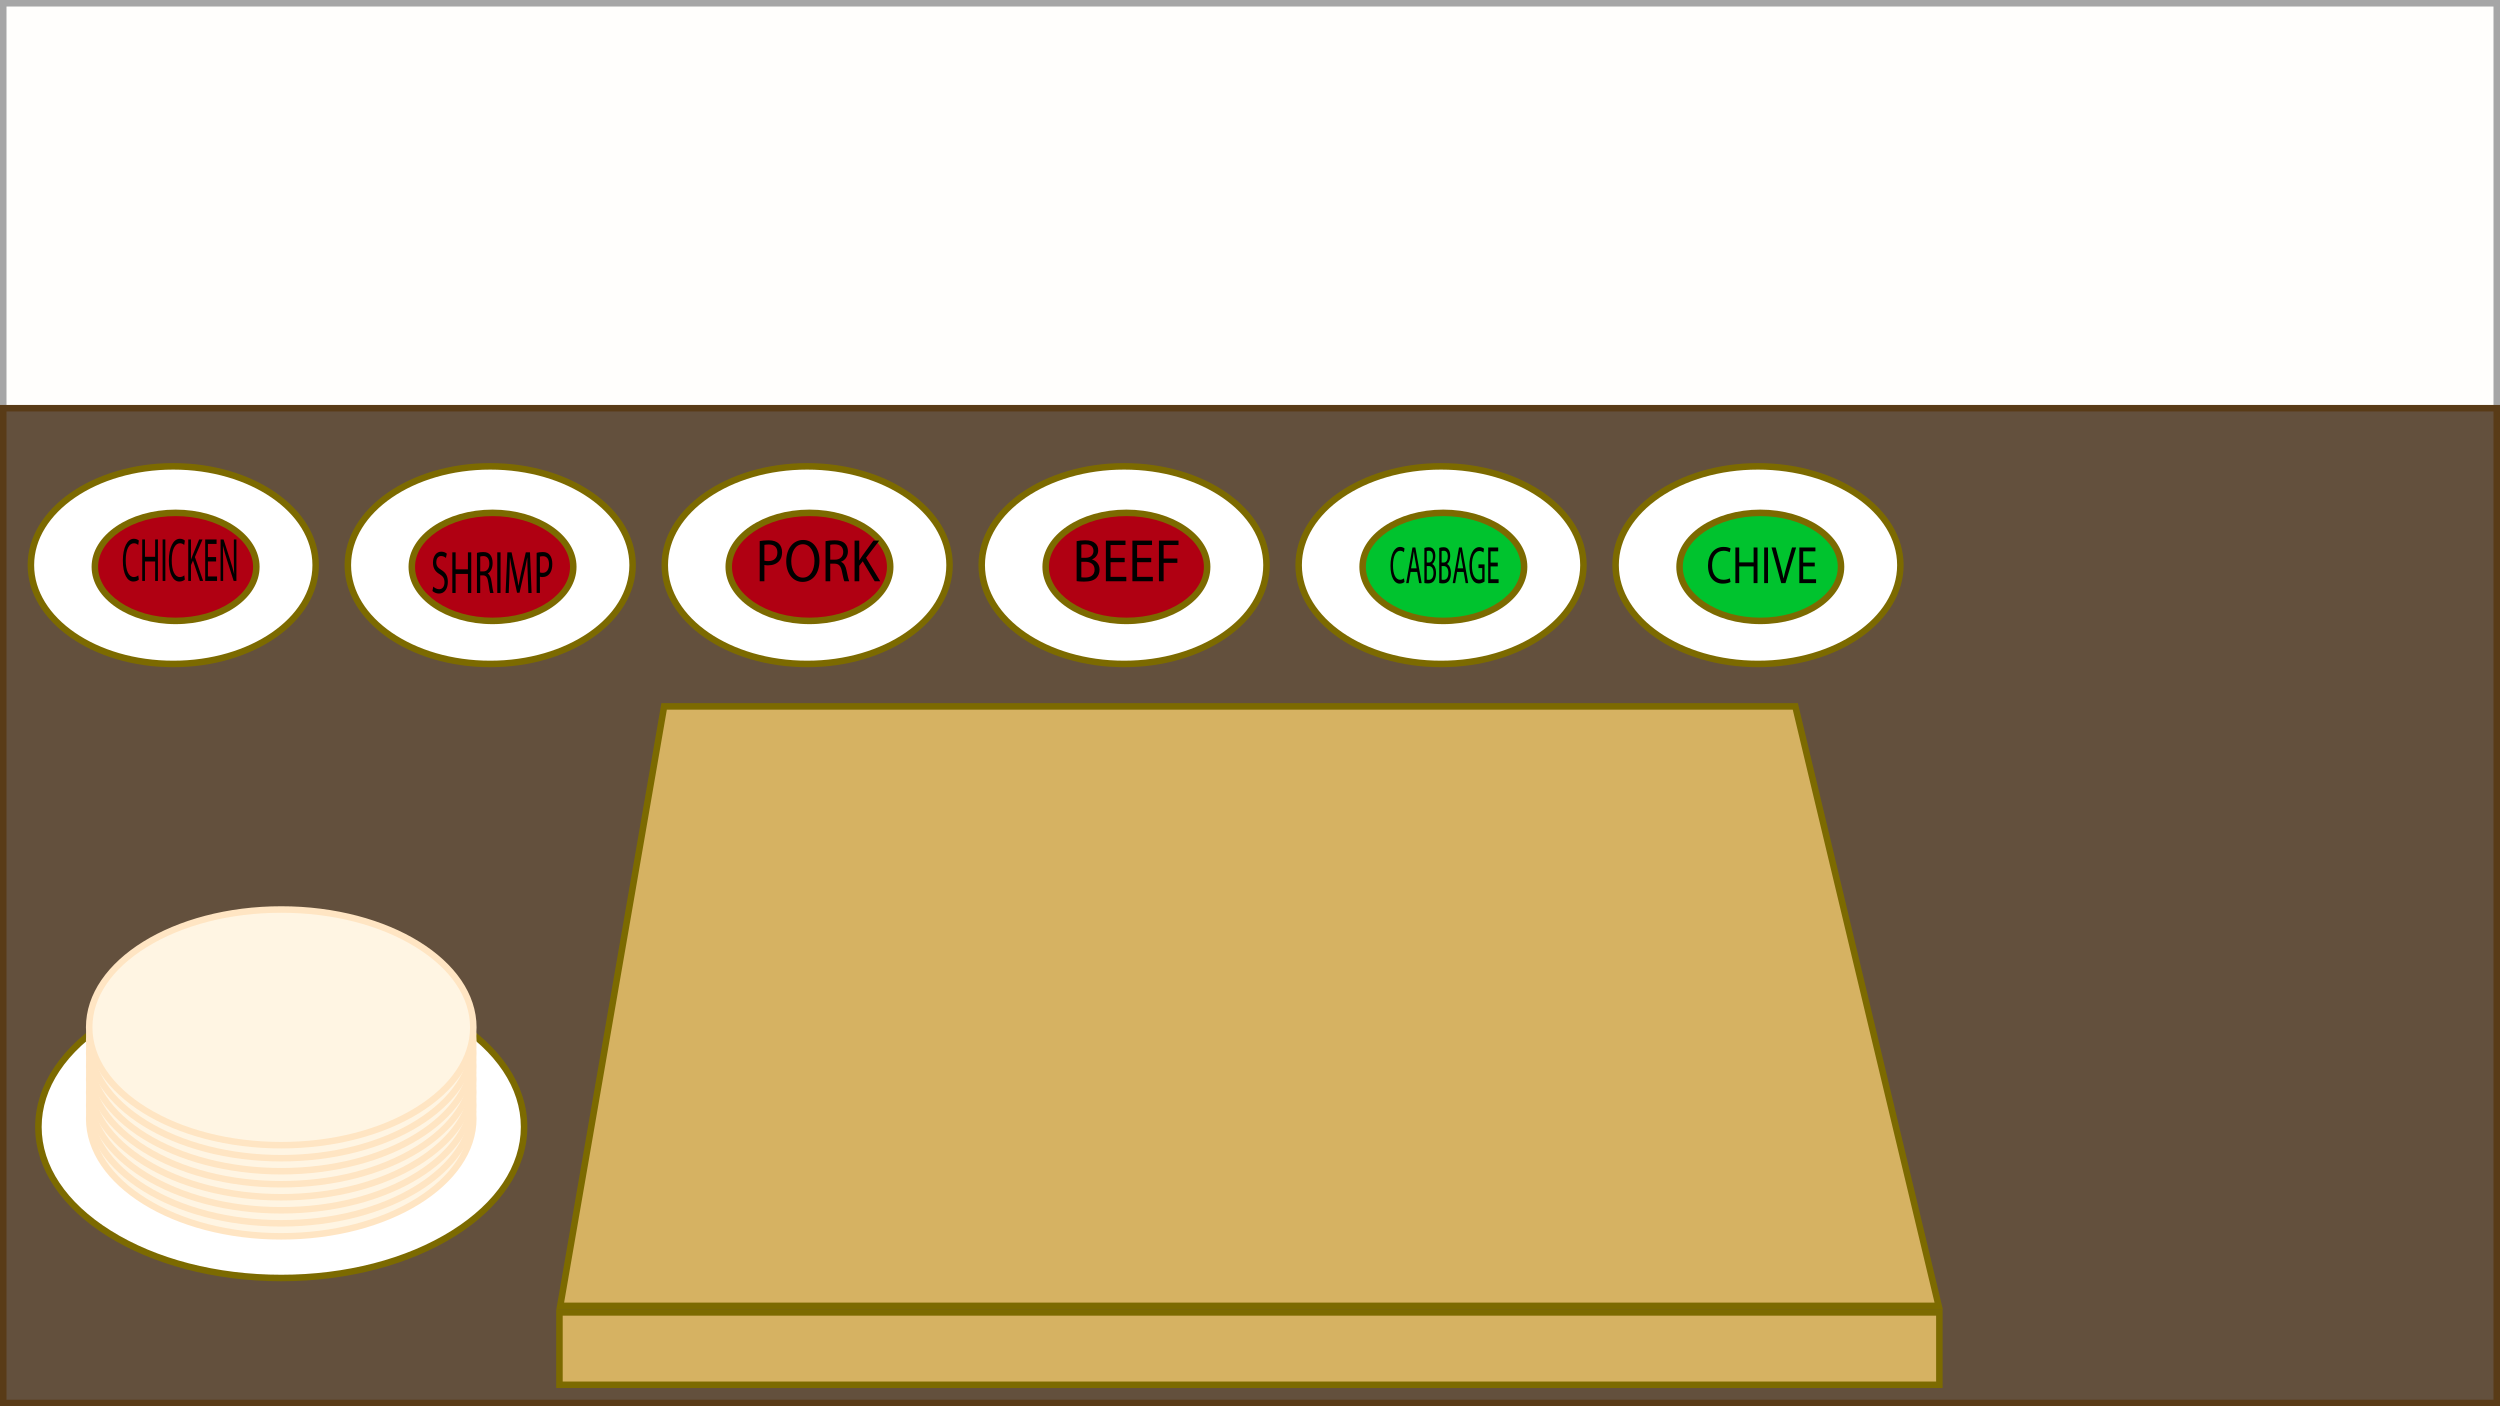 <?xml version="1.0" encoding="UTF-8"?>
<svg id="Layer_1" data-name="Layer 1" xmlns="http://www.w3.org/2000/svg" width="1920" height="1080" viewBox="0 0 1920 1080">
  <rect x="0" y="0" width="1920" height="1080" fill="#808080" stroke="none"/>
  <defs>
    <style>
      .cls-1 {
        fill: #fff5e3;
      }

      .cls-2 {
        fill: #d6b262;
      }

      .cls-3 {
        fill: #ffe5c3;
      }

      .cls-4 {
        fill: #593b17;
      }

      .cls-5 {
        fill: #a6a6a6;
      }

      .cls-6 {
        fill: #fff;
      }

      .cls-7 {
        fill: #63503d;
      }

      .cls-8 {
        fill: #b00012;
      }

      .cls-9 {
        fill: #fffefc;
      }

      .cls-10 {
        fill: #00c32e;
      }

      .cls-11 {
        fill: #7c6a00;
      }
    </style>
  </defs>
  <g>
    <rect class="cls-9" x="2.5" y="2.5" width="1915" height="1075"/>
    <path class="cls-5" d="M1915,5v1070H5V5h1910M1920,0H0v1080h1920V0h0Z"/>
  </g>
  <g>
    <rect class="cls-7" x="2.5" y="313.5" width="1915" height="764"/>
    <path class="cls-4" d="M1915,316v759H5V316h1910M1920,311H0v769h1920V311h0Z"/>
  </g>
  <g>
    <polygon class="cls-2" points="430.264 1002.907 510.046 542.5 1378.795 542.5 1488.9 1002.907 430.264 1002.907"/>
    <path class="cls-11" d="M1376.823,545l108.909,455.407H433.234l78.916-455.407h864.673M1380.768,540H507.942l-80.648,465.407h1064.775l-111.301-465.407h0Z"/>
  </g>
  <g>
    <rect class="cls-2" x="429.655" y="1007.907" width="1059.775" height="55.593"/>
    <path class="cls-11" d="M1486.931,1010.407v50.593H432.155v-50.593h1054.775M1491.931,1005.407H427.155v60.593h1064.775v-60.593h0Z"/>
  </g>
  <g>
    <g>
      <path class="cls-6" d="M216,981.5c-102.836,0-186.5-52.037-186.5-116s83.664-116,186.5-116,186.5,52.038,186.5,116-83.664,116-186.5,116Z"/>
      <path class="cls-11" d="M216,752c49.556,0,96.075,12.055,130.987,33.944,34.186,21.434,53.013,49.688,53.013,79.556s-18.827,58.122-53.013,79.556c-34.912,21.889-81.431,33.944-130.987,33.944s-96.075-12.055-130.987-33.944c-34.186-21.434-53.013-49.688-53.013-79.556s18.827-58.122,53.013-79.556c34.912-21.889,81.431-33.944,130.987-33.944M216,747c-104.382,0-189,53.054-189,118.5s84.618,118.5,189,118.5,189-53.054,189-118.5-84.618-118.5-189-118.5h0Z"/>
    </g>
    <g>
      <path class="cls-1" d="M216,949.5c-81.332,0-147.5-40.598-147.5-90.5s66.168-90.5,147.5-90.5,147.5,40.598,147.5,90.5-66.168,90.5-147.5,90.5Z"/>
      <path class="cls-3" d="M216,771c39.148,0,75.881,9.407,103.431,26.489,26.806,16.62,41.569,38.465,41.569,61.511s-14.763,44.892-41.569,61.511c-27.551,17.081-64.283,26.489-103.431,26.489s-75.881-9.407-103.431-26.489c-26.806-16.62-41.569-38.465-41.569-61.511s14.763-44.892,41.569-61.511c27.551-17.081,64.283-26.489,103.431-26.489M216,766c-82.843,0-150,41.638-150,93s67.157,93,150,93,150-41.638,150-93-67.157-93-150-93h0Z"/>
    </g>
    <g>
      <path class="cls-1" d="M216,939.5c-81.332,0-147.5-40.598-147.5-90.5s66.168-90.5,147.5-90.5,147.5,40.598,147.5,90.5-66.168,90.5-147.5,90.5Z"/>
      <path class="cls-3" d="M216,761c39.148,0,75.881,9.407,103.431,26.489,26.806,16.62,41.569,38.465,41.569,61.511s-14.763,44.892-41.569,61.511c-27.551,17.081-64.283,26.489-103.431,26.489s-75.881-9.407-103.431-26.489c-26.806-16.62-41.569-38.465-41.569-61.511s14.763-44.892,41.569-61.511c27.551-17.081,64.283-26.489,103.431-26.489M216,756c-82.843,0-150,41.638-150,93s67.157,93,150,93,150-41.638,150-93-67.157-93-150-93h0Z"/>
    </g>
    <g>
      <path class="cls-1" d="M216,929.5c-81.332,0-147.5-40.598-147.5-90.5s66.168-90.5,147.5-90.5,147.5,40.598,147.5,90.5-66.168,90.5-147.5,90.5Z"/>
      <path class="cls-3" d="M216,751c39.148,0,75.881,9.407,103.431,26.489,26.806,16.62,41.569,38.465,41.569,61.511s-14.763,44.892-41.569,61.511c-27.551,17.081-64.283,26.489-103.431,26.489s-75.881-9.407-103.431-26.489c-26.806-16.62-41.569-38.465-41.569-61.511s14.763-44.892,41.569-61.511c27.551-17.081,64.283-26.489,103.431-26.489M216,746c-82.843,0-150,41.638-150,93s67.157,93,150,93,150-41.638,150-93-67.157-93-150-93h0Z"/>
    </g>
    <g>
      <path class="cls-1" d="M216,919.5c-81.332,0-147.5-40.598-147.5-90.5s66.168-90.5,147.5-90.5,147.5,40.598,147.5,90.5-66.168,90.5-147.5,90.5Z"/>
      <path class="cls-3" d="M216,741c39.148,0,75.881,9.407,103.431,26.489,26.806,16.62,41.569,38.465,41.569,61.511s-14.763,44.892-41.569,61.511c-27.551,17.081-64.283,26.489-103.431,26.489s-75.881-9.407-103.431-26.489c-26.806-16.62-41.569-38.465-41.569-61.511s14.763-44.892,41.569-61.511c27.551-17.081,64.283-26.489,103.431-26.489M216,736c-82.843,0-150,41.638-150,93s67.157,93,150,93,150-41.638,150-93-67.157-93-150-93h0Z"/>
    </g>
    <g>
      <path class="cls-1" d="M216,909.5c-81.332,0-147.5-40.598-147.5-90.5s66.168-90.5,147.5-90.5,147.5,40.598,147.5,90.5-66.168,90.5-147.5,90.5Z"/>
      <path class="cls-3" d="M216,731c39.148,0,75.881,9.407,103.431,26.489,26.806,16.62,41.569,38.465,41.569,61.511s-14.763,44.892-41.569,61.511c-27.551,17.081-64.283,26.489-103.431,26.489s-75.881-9.407-103.431-26.489c-26.806-16.62-41.569-38.465-41.569-61.511s14.763-44.892,41.569-61.511c27.551-17.081,64.283-26.489,103.431-26.489M216,726c-82.843,0-150,41.638-150,93s67.157,93,150,93,150-41.638,150-93-67.157-93-150-93h0Z"/>
    </g>
    <g>
      <path class="cls-1" d="M216,899.5c-81.332,0-147.5-40.598-147.5-90.5s66.168-90.5,147.5-90.5,147.5,40.598,147.5,90.5-66.168,90.5-147.5,90.5Z"/>
      <path class="cls-3" d="M216,721c39.148,0,75.881,9.407,103.431,26.489,26.806,16.62,41.569,38.465,41.569,61.511s-14.763,44.892-41.569,61.511c-27.551,17.081-64.283,26.489-103.431,26.489s-75.881-9.407-103.431-26.489c-26.806-16.62-41.569-38.465-41.569-61.511s14.763-44.892,41.569-61.511c27.551-17.081,64.283-26.489,103.431-26.489M216,716c-82.843,0-150,41.638-150,93s67.157,93,150,93,150-41.638,150-93-67.157-93-150-93h0Z"/>
    </g>
    <g>
      <path class="cls-1" d="M216,889.5c-81.332,0-147.5-40.598-147.5-90.5s66.168-90.5,147.5-90.5,147.5,40.598,147.5,90.5-66.168,90.5-147.5,90.5Z"/>
      <path class="cls-3" d="M216,711c39.148,0,75.881,9.407,103.431,26.489,26.806,16.62,41.569,38.465,41.569,61.511s-14.763,44.892-41.569,61.511c-27.551,17.081-64.283,26.489-103.431,26.489s-75.881-9.407-103.431-26.489c-26.806-16.62-41.569-38.465-41.569-61.511s14.763-44.892,41.569-61.511c27.551-17.081,64.283-26.489,103.431-26.489M216,706c-82.843,0-150,41.638-150,93s67.157,93,150,93,150-41.638,150-93-67.157-93-150-93h0Z"/>
    </g>
    <g>
      <path class="cls-1" d="M216,879.5c-81.332,0-147.5-40.598-147.5-90.5s66.168-90.5,147.5-90.5,147.5,40.598,147.5,90.5-66.168,90.5-147.5,90.5Z"/>
      <path class="cls-3" d="M216,701c39.148,0,75.881,9.407,103.431,26.489,26.806,16.62,41.569,38.465,41.569,61.511s-14.763,44.892-41.569,61.511c-27.551,17.081-64.283,26.489-103.431,26.489s-75.881-9.407-103.431-26.489c-26.806-16.62-41.569-38.465-41.569-61.511s14.763-44.892,41.569-61.511c27.551-17.081,64.283-26.489,103.431-26.489M216,696c-82.843,0-150,41.638-150,93s67.157,93,150,93,150-41.638,150-93-67.157-93-150-93h0Z"/>
    </g>
  </g>
  <g>
    <g>
      <path class="cls-6" d="M863.311,509.915c-60.3,0-109.357-34.04-109.357-75.881s49.057-75.881,109.357-75.881,109.357,34.04,109.357,75.881-49.058,75.881-109.357,75.881Z"/>
      <path class="cls-11" d="M863.311,360.653c58.921,0,106.857,32.919,106.857,73.381s-47.936,73.381-106.857,73.381-106.857-32.919-106.857-73.381,47.936-73.381,106.857-73.381M863.311,355.653c-61.777,0-111.857,35.092-111.857,78.381s50.08,78.381,111.857,78.381,111.857-35.092,111.857-78.381-50.08-78.381-111.857-78.381h0Z"/>
    </g>
    <g>
      <path class="cls-8" d="M865.086,476.843c-34.192,0-62.01-18.61-62.01-41.486s27.818-41.486,62.01-41.486,62.01,18.61,62.01,41.486-27.818,41.486-62.01,41.486Z"/>
      <path class="cls-11" d="M865.086,396.371c16.237,0,31.436,4.267,42.799,12.014,10.777,7.348,16.711,16.927,16.711,26.972s-5.935,19.624-16.711,26.972c-11.363,7.747-26.562,12.014-42.799,12.014s-31.436-4.267-42.799-12.014c-10.777-7.348-16.711-16.927-16.711-26.972s5.935-19.624,16.711-26.972c11.363-7.747,26.562-12.014,42.799-12.014M865.086,391.371c-35.628,0-64.51,19.693-64.51,43.986s28.882,43.986,64.51,43.986,64.51-19.693,64.51-43.986-28.882-43.986-64.51-43.986h0Z"/>
    </g>
    <g>
      <path d="M826.86,415.614c1.573-.371,4.059-.648,6.584-.648,3.603,0,5.923.695,7.662,2.269,1.449,1.204,2.318,3.056,2.318,5.509,0,3.009-1.78,5.648-4.721,6.852v.093c2.65.741,5.757,3.194,5.757,7.824,0,2.685-.953,4.722-2.361,6.25-1.946,1.991-5.094,2.917-9.648,2.917-2.485,0-4.39-.185-5.591-.371v-30.693ZM830.463,428.391h3.272c3.811,0,6.047-2.222,6.047-5.231,0-3.657-2.485-5.092-6.129-5.092-1.657,0-2.609.139-3.189.278v10.046ZM830.463,443.344c.704.139,1.739.185,3.023.185,3.727,0,7.164-1.528,7.164-6.065,0-4.259-3.272-6.018-7.206-6.018h-2.981v11.898Z"/>
      <path d="M863.762,431.771h-10.851v11.25h12.093v3.379h-15.695v-31.203h15.074v3.38h-11.472v9.861h10.851v3.333Z"/>
      <path d="M884.138,431.771h-10.851v11.25h12.093v3.379h-15.695v-31.203h15.074v3.38h-11.472v9.861h10.851v3.333Z"/>
      <path d="M890.062,415.197h15.032v3.38h-11.43v10.37h10.56v3.333h-10.56v14.12h-3.603v-31.203Z"/>
    </g>
  </g>
  <g>
    <g>
      <path class="cls-6" d="M133.082,509.915c-60.3,0-109.357-34.04-109.357-75.881s49.057-75.881,109.357-75.881,109.357,34.04,109.357,75.881-49.058,75.881-109.357,75.881Z"/>
      <path class="cls-11" d="M133.082,360.653c58.921,0,106.857,32.919,106.857,73.381s-47.936,73.381-106.857,73.381-106.857-32.919-106.857-73.381,47.936-73.381,106.857-73.381M133.082,355.653c-61.777,0-111.857,35.092-111.857,78.381s50.08,78.381,111.857,78.381,111.857-35.092,111.857-78.381-50.08-78.381-111.857-78.381h0Z"/>
    </g>
    <g>
      <path class="cls-8" d="M134.857,476.843c-34.192,0-62.01-18.61-62.01-41.486s27.817-41.486,62.01-41.486,62.01,18.61,62.01,41.486-27.818,41.486-62.01,41.486Z"/>
      <path class="cls-11" d="M134.857,396.371c16.237,0,31.436,4.267,42.799,12.014,10.777,7.348,16.711,16.927,16.711,26.972s-5.935,19.624-16.711,26.972c-11.363,7.747-26.562,12.014-42.799,12.014s-31.436-4.267-42.799-12.014c-10.777-7.348-16.711-16.927-16.711-26.972s5.935-19.624,16.711-26.972c11.363-7.747,26.562-12.014,42.799-12.014M134.857,391.371c-35.628,0-64.51,19.693-64.51,43.986s28.882,43.986,64.51,43.986,64.51-19.693,64.51-43.986-28.882-43.986-64.51-43.986h0Z"/>
    </g>
    <g>
      <path d="M106.622,445.112c-.769.756-2.306,1.513-4.275,1.513-4.564,0-7.998-5.672-7.998-16.12,0-9.974,3.435-16.734,8.454-16.734,2.018,0,3.291.851,3.843,1.419l-.504,3.356c-.793-.757-1.922-1.324-3.267-1.324-3.795,0-6.316,4.774-6.316,13.142,0,7.8,2.281,12.81,6.221,12.81,1.272,0,2.569-.52,3.41-1.324l.433,3.262Z"/>
      <path d="M111.33,414.291v13.331h7.829v-13.331h2.114v31.861h-2.114v-14.938h-7.829v14.938h-2.09v-31.861h2.09Z"/>
      <path d="M126.991,414.291v31.861h-2.09v-31.861h2.09Z"/>
      <path d="M141.954,445.112c-.769.756-2.306,1.513-4.275,1.513-4.564,0-7.998-5.672-7.998-16.12,0-9.974,3.435-16.734,8.454-16.734,2.018,0,3.291.851,3.843,1.419l-.504,3.356c-.793-.757-1.922-1.324-3.267-1.324-3.795,0-6.316,4.774-6.316,13.142,0,7.8,2.281,12.81,6.221,12.81,1.272,0,2.569-.52,3.41-1.324l.433,3.262Z"/>
      <path d="M144.573,414.291h2.09v15.363h.072c.432-1.229.864-2.363,1.272-3.403l4.947-11.96h2.594l-5.859,13.52,6.316,18.341h-2.474l-5.332-15.647-1.537,3.498v12.149h-2.09v-31.861Z"/>
      <path d="M165.973,431.214h-6.292v11.487h7.013v3.451h-9.102v-31.861h8.742v3.451h-6.652v10.069h6.292v3.403Z"/>
      <path d="M169.408,446.152v-31.861h2.282l5.188,16.12c1.2,3.735,2.138,7.091,2.906,10.352l.048-.047c-.192-4.255-.24-8.131-.24-13.094v-13.331h1.97v31.861h-2.114l-5.14-16.167c-1.129-3.545-2.209-7.185-3.026-10.636l-.071.047c.12,4.018.168,7.847.168,13.142v13.614h-1.97Z"/>
    </g>
  </g>
  <g>
    <g>
      <path class="cls-6" d="M619.901,509.915c-60.3,0-109.357-34.04-109.357-75.881s49.057-75.881,109.357-75.881,109.357,34.04,109.357,75.881-49.058,75.881-109.357,75.881Z"/>
      <path class="cls-11" d="M619.901,360.653c58.921,0,106.857,32.919,106.857,73.381s-47.936,73.381-106.857,73.381-106.857-32.919-106.857-73.381,47.936-73.381,106.857-73.381M619.901,355.653c-61.777,0-111.857,35.092-111.857,78.381s50.08,78.381,111.857,78.381,111.857-35.092,111.857-78.381-50.08-78.381-111.857-78.381h0Z"/>
    </g>
    <g>
      <path class="cls-8" d="M621.677,476.843c-34.192,0-62.01-18.61-62.01-41.486s27.818-41.486,62.01-41.486,62.01,18.61,62.01,41.486-27.818,41.486-62.01,41.486Z"/>
      <path class="cls-11" d="M621.677,396.371c16.237,0,31.436,4.267,42.799,12.014,10.777,7.348,16.711,16.927,16.711,26.972s-5.935,19.624-16.711,26.972c-11.363,7.747-26.562,12.014-42.799,12.014s-31.436-4.267-42.799-12.014c-10.777-7.348-16.711-16.927-16.711-26.972s5.935-19.624,16.711-26.972c11.363-7.747,26.562-12.014,42.799-12.014M621.677,391.371c-35.628,0-64.51,19.693-64.51,43.986s28.882,43.986,64.51,43.986,64.51-19.693,64.51-43.986-28.882-43.986-64.51-43.986h0Z"/>
    </g>
    <g>
      <path d="M583.451,415.567c1.739-.324,4.017-.602,6.916-.602,3.562,0,6.17.926,7.827,2.593,1.532,1.481,2.442,3.75,2.442,6.527,0,2.824-.745,5.046-2.153,6.667-1.904,2.269-5.011,3.426-8.53,3.426-1.077,0-2.071-.046-2.899-.277v12.499h-3.603v-30.832ZM587.053,430.613c.787.231,1.781.324,2.981.324,4.349,0,6.999-2.361,6.999-6.667,0-4.121-2.608-6.111-6.584-6.111-1.574,0-2.775.139-3.397.324v12.129Z"/>
      <path d="M629.338,430.475c0,10.74-5.839,16.435-12.962,16.435-7.372,0-12.548-6.389-12.548-15.833,0-9.907,5.508-16.389,12.962-16.389,7.62,0,12.548,6.528,12.548,15.787ZM607.679,430.983c0,6.667,3.231,12.639,8.904,12.639,5.715,0,8.944-5.879,8.944-12.962,0-6.204-2.898-12.685-8.903-12.685-5.963,0-8.945,6.157-8.945,13.009Z"/>
      <path d="M634.021,415.614c1.822-.417,4.431-.648,6.916-.648,3.851,0,6.336.787,8.075,2.546,1.408,1.389,2.194,3.519,2.194,5.926,0,4.12-2.318,6.852-5.259,7.963v.139c2.153.834,3.438,3.056,4.1,6.296.911,4.352,1.574,7.361,2.153,8.565h-3.727c-.456-.879-1.077-3.565-1.864-7.454-.828-4.305-2.318-5.926-5.59-6.064h-3.397v13.518h-3.603v-30.786ZM637.624,429.826h3.686c3.852,0,6.295-2.361,6.295-5.926,0-4.028-2.608-5.787-6.419-5.833-1.739,0-2.981.185-3.562.37v11.389Z"/>
      <path d="M656.303,415.197h3.603v15.046h.124c.746-1.204,1.491-2.314,2.195-3.333l8.531-11.713h4.473l-10.105,13.241,10.892,17.962h-4.266l-9.193-15.324-2.65,3.426v11.898h-3.603v-31.203Z"/>
    </g>
  </g>
  <g>
    <g>
      <path class="cls-6" d="M1106.721,509.915c-60.3,0-109.357-34.04-109.357-75.881s49.058-75.881,109.357-75.881,109.357,34.04,109.357,75.881-49.058,75.881-109.357,75.881Z"/>
      <path class="cls-11" d="M1106.72,360.653c58.921,0,106.857,32.919,106.857,73.381s-47.936,73.381-106.857,73.381-106.857-32.919-106.857-73.381,47.936-73.381,106.857-73.381M1106.72,355.653c-61.777,0-111.857,35.092-111.857,78.381s50.08,78.381,111.857,78.381,111.857-35.092,111.857-78.381-50.08-78.381-111.857-78.381h0Z"/>
    </g>
    <g>
      <path class="cls-10" d="M1108.496,476.843c-34.192,0-62.011-18.61-62.011-41.486s27.818-41.486,62.011-41.486,62.01,18.61,62.01,41.486-27.817,41.486-62.01,41.486Z"/>
      <path class="cls-11" d="M1108.496,396.371c16.237,0,31.436,4.267,42.799,12.014,10.776,7.348,16.711,16.927,16.711,26.972s-5.935,19.624-16.711,26.972c-11.363,7.747-26.562,12.014-42.799,12.014s-31.436-4.267-42.799-12.014c-10.777-7.348-16.711-16.927-16.711-26.972s5.935-19.624,16.711-26.972c11.363-7.747,26.562-12.014,42.799-12.014M1108.496,391.371c-35.628,0-64.51,19.693-64.51,43.986s28.882,43.986,64.51,43.986,64.51-19.693,64.51-43.986-28.882-43.986-64.51-43.986h0Z"/>
    </g>
    <g>
      <path d="M1078.649,446.933c-.674.649-2.022,1.299-3.751,1.299-4.004,0-7.017-4.871-7.017-13.84,0-8.565,3.013-14.369,7.417-14.369,1.77,0,2.888.731,3.372,1.218l-.442,2.882c-.695-.649-1.687-1.136-2.866-1.136-3.329,0-5.542,4.099-5.542,11.283,0,6.697,2.002,10.999,5.458,10.999,1.116,0,2.255-.446,2.992-1.136l.379,2.8Z"/>
      <path d="M1083.323,439.222l-1.476,8.604h-1.897l4.826-27.356h2.213l4.847,27.356h-1.96l-1.518-8.604h-5.036ZM1087.98,436.461l-1.391-7.874c-.316-1.786-.527-3.41-.738-4.993h-.042c-.211,1.623-.442,3.288-.716,4.952l-1.392,7.915h4.278Z"/>
      <path d="M1093.919,420.835c.801-.325,2.065-.568,3.351-.568,1.833,0,3.014.609,3.898,1.989.737,1.055,1.18,2.679,1.18,4.83,0,2.638-.906,4.952-2.402,6.007v.081c1.349.649,2.93,2.801,2.93,6.859,0,2.354-.485,4.14-1.201,5.479-.99,1.745-2.592,2.557-4.91,2.557-1.265,0-2.233-.163-2.845-.325v-26.91ZM1095.752,432.037h1.665c1.938,0,3.076-1.948,3.076-4.586,0-3.207-1.264-4.464-3.118-4.464-.843,0-1.328.122-1.623.243v8.808ZM1095.752,445.147c.358.122.886.162,1.538.162,1.897,0,3.646-1.339,3.646-5.317,0-3.734-1.664-5.276-3.666-5.276h-1.518v10.431Z"/>
      <path d="M1105.336,420.835c.801-.325,2.065-.568,3.351-.568,1.833,0,3.014.609,3.898,1.989.737,1.055,1.18,2.679,1.18,4.83,0,2.638-.906,4.952-2.402,6.007v.081c1.349.649,2.93,2.801,2.93,6.859,0,2.354-.485,4.14-1.201,5.479-.99,1.745-2.592,2.557-4.91,2.557-1.265,0-2.233-.163-2.845-.325v-26.91ZM1107.169,432.037h1.665c1.938,0,3.076-1.948,3.076-4.586,0-3.207-1.264-4.464-3.118-4.464-.843,0-1.328.122-1.623.243v8.808ZM1107.169,445.147c.358.122.886.162,1.538.162,1.897,0,3.646-1.339,3.646-5.317,0-3.734-1.664-5.276-3.666-5.276h-1.518v10.431Z"/>
      <path d="M1119.05,439.222l-1.476,8.604h-1.897l4.826-27.356h2.213l4.847,27.356h-1.96l-1.518-8.604h-5.036ZM1123.707,436.461l-1.391-7.874c-.316-1.786-.527-3.41-.738-4.993h-.042c-.211,1.623-.442,3.288-.716,4.952l-1.392,7.915h4.278Z"/>
      <path d="M1140.14,446.608c-.822.568-2.445,1.502-4.362,1.502-2.149,0-3.92-1.055-5.311-3.612-1.222-2.273-1.98-5.926-1.98-10.188.021-8.158,2.929-14.124,7.691-14.124,1.644,0,2.929.69,3.54,1.258l-.442,2.882c-.759-.649-1.707-1.177-3.14-1.177-3.456,0-5.711,4.14-5.711,10.999,0,6.94,2.171,11.04,5.479,11.04,1.201,0,2.023-.325,2.444-.731v-8.159h-2.887v-2.841h4.679v13.15Z"/>
      <path d="M1150.292,435h-5.521v9.863h6.153v2.963h-7.986v-27.356h7.67v2.963h-5.837v8.646h5.521v2.922Z"/>
    </g>
  </g>
  <g>
    <g>
      <path class="cls-6" d="M376.491,509.915c-60.3,0-109.357-34.04-109.357-75.881s49.057-75.881,109.357-75.881,109.357,34.04,109.357,75.881-49.058,75.881-109.357,75.881Z"/>
      <path class="cls-11" d="M376.491,360.653c58.921,0,106.857,32.919,106.857,73.381s-47.936,73.381-106.857,73.381-106.857-32.919-106.857-73.381,47.936-73.381,106.857-73.381M376.491,355.653c-61.777,0-111.857,35.092-111.857,78.381s50.08,78.381,111.857,78.381,111.857-35.092,111.857-78.381-50.08-78.381-111.857-78.381h0Z"/>
    </g>
    <g>
      <path class="cls-8" d="M378.267,476.843c-34.192,0-62.01-18.61-62.01-41.486s27.818-41.486,62.01-41.486,62.01,18.61,62.01,41.486-27.817,41.486-62.01,41.486Z"/>
      <path class="cls-11" d="M378.267,396.371c16.237,0,31.436,4.267,42.799,12.014,10.777,7.348,16.711,16.927,16.711,26.972s-5.935,19.624-16.711,26.972c-11.363,7.747-26.562,12.014-42.799,12.014s-31.436-4.267-42.799-12.014c-10.777-7.348-16.711-16.927-16.711-26.972s5.935-19.624,16.711-26.972c11.363-7.747,26.562-12.014,42.799-12.014M378.267,391.371c-35.628,0-64.51,19.693-64.51,43.986s28.882,43.986,64.51,43.986,64.51-19.693,64.51-43.986-28.882-43.986-64.51-43.986h0Z"/>
    </g>
    <g>
      <path d="M332.749,450.493c1.131,1.111,2.783,2.037,4.522,2.037,2.58,0,4.088-2.176,4.088-5.324,0-2.916-1.044-4.583-3.682-6.203-3.189-1.806-5.16-4.444-5.16-8.843,0-4.861,2.522-8.472,6.319-8.472,2.001,0,3.45.74,4.32,1.527l-.696,3.287c-.638-.556-1.942-1.481-3.711-1.481-2.667,0-3.682,2.546-3.682,4.676,0,2.917,1.188,4.352,3.885,6.019,3.305,2.037,4.986,4.583,4.986,9.166,0,4.814-2.232,8.981-6.842,8.981-1.885,0-3.942-.88-4.986-1.99l.638-3.38Z"/>
      <path d="M349.914,424.197v13.056h9.451v-13.056h2.552v31.203h-2.552v-14.629h-9.451v14.629h-2.522v-31.203h2.522Z"/>
      <path d="M366.297,424.614c1.275-.417,3.103-.648,4.842-.648,2.696,0,4.436.787,5.653,2.547.985,1.389,1.537,3.518,1.537,5.926,0,4.12-1.624,6.852-3.683,7.962v.14c1.508.833,2.406,3.055,2.87,6.296.638,4.352,1.102,7.36,1.508,8.565h-2.609c-.318-.88-.754-3.564-1.305-7.453-.579-4.306-1.623-5.926-3.914-6.065h-2.377v13.519h-2.522v-30.786ZM368.819,438.827h2.58c2.696,0,4.407-2.361,4.407-5.926,0-4.028-1.827-5.787-4.494-5.834-1.218,0-2.087.185-2.493.371v11.389Z"/>
      <path d="M384.419,424.197v31.203h-2.522v-31.203h2.522Z"/>
      <path d="M405.294,441.697c-.145-4.352-.319-9.583-.29-13.472h-.087c-.667,3.657-1.478,7.546-2.465,11.852l-3.449,15.138h-1.914l-3.16-14.86c-.928-4.398-1.71-8.426-2.261-12.129h-.059c-.058,3.889-.203,9.12-.377,13.796l-.521,13.379h-2.406l1.362-31.203h3.218l3.335,15.093c.811,3.842,1.478,7.268,1.971,10.509h.087c.493-3.148,1.19-6.574,2.059-10.509l3.479-15.093h3.218l1.218,31.203h-2.465l-.492-13.703Z"/>
      <path d="M412.139,424.567c1.218-.323,2.812-.602,4.842-.602,2.493,0,4.32.926,5.479,2.593,1.072,1.481,1.711,3.75,1.711,6.527,0,2.824-.522,5.046-1.508,6.667-1.334,2.269-3.508,3.426-5.973,3.426-.754,0-1.449-.047-2.029-.278v12.5h-2.522v-30.833ZM414.661,439.613c.551.231,1.247.324,2.088.324,3.044,0,4.899-2.36,4.899-6.666,0-4.12-1.827-6.111-4.61-6.111-1.102,0-1.942.139-2.377.324v12.129Z"/>
    </g>
  </g>
  <g>
    <g>
      <path class="cls-6" d="M1350.13,509.915c-60.3,0-109.356-34.04-109.356-75.881s49.057-75.881,109.356-75.881,109.357,34.04,109.357,75.881-49.058,75.881-109.357,75.881Z"/>
      <path class="cls-11" d="M1350.13,360.653c58.921,0,106.857,32.919,106.857,73.381s-47.936,73.381-106.857,73.381-106.857-32.919-106.857-73.381,47.936-73.381,106.857-73.381M1350.13,355.653c-61.777,0-111.857,35.092-111.857,78.381s50.08,78.381,111.857,78.381,111.857-35.092,111.857-78.381-50.08-78.381-111.857-78.381h0Z"/>
    </g>
    <g>
      <path class="cls-10" d="M1351.905,476.843c-34.192,0-62.01-18.61-62.01-41.486s27.817-41.486,62.01-41.486,62.011,18.61,62.011,41.486-27.818,41.486-62.011,41.486Z"/>
      <path class="cls-11" d="M1351.906,396.371c16.237,0,31.436,4.267,42.799,12.014,10.777,7.348,16.711,16.927,16.711,26.972s-5.935,19.624-16.711,26.972c-11.363,7.747-26.562,12.014-42.799,12.014s-31.436-4.267-42.799-12.014c-10.777-7.348-16.711-16.927-16.711-26.972s5.935-19.624,16.711-26.972c11.363-7.747,26.562-12.014,42.799-12.014M1351.906,391.371c-35.628,0-64.51,19.693-64.51,43.986s28.882,43.986,64.51,43.986,64.51-19.693,64.51-43.986-28.882-43.986-64.51-43.986h0Z"/>
    </g>
    <g>
      <path d="M1329.079,446.933c-1.085.649-3.255,1.299-6.035,1.299-6.441,0-11.29-4.871-11.29-13.841,0-8.565,4.849-14.368,11.935-14.368,2.848,0,4.644.731,5.425,1.218l-.712,2.881c-1.119-.648-2.713-1.136-4.611-1.136-5.357,0-8.917,4.1-8.917,11.283,0,6.697,3.221,11,8.781,11,1.797,0,3.628-.447,4.814-1.137l.61,2.801Z"/>
      <path d="M1335.723,420.469v11.445h11.053v-11.445h2.984v27.356h-2.984v-12.826h-11.053v12.826h-2.949v-27.356h2.949Z"/>
      <path d="M1357.827,420.469v27.356h-2.949v-27.356h2.949Z"/>
      <path d="M1367.998,447.826l-7.459-27.356h3.187l3.561,13.476c.983,3.693,1.831,7.021,2.441,10.227h.067c.644-3.166,1.594-6.615,2.61-10.188l3.865-13.516h3.153l-8.171,27.356h-3.255Z"/>
      <path d="M1393.729,435h-8.883v9.863h9.9v2.963h-12.85v-27.356h12.341v2.963h-9.392v8.646h8.883v2.922Z"/>
    </g>
  </g>
</svg>